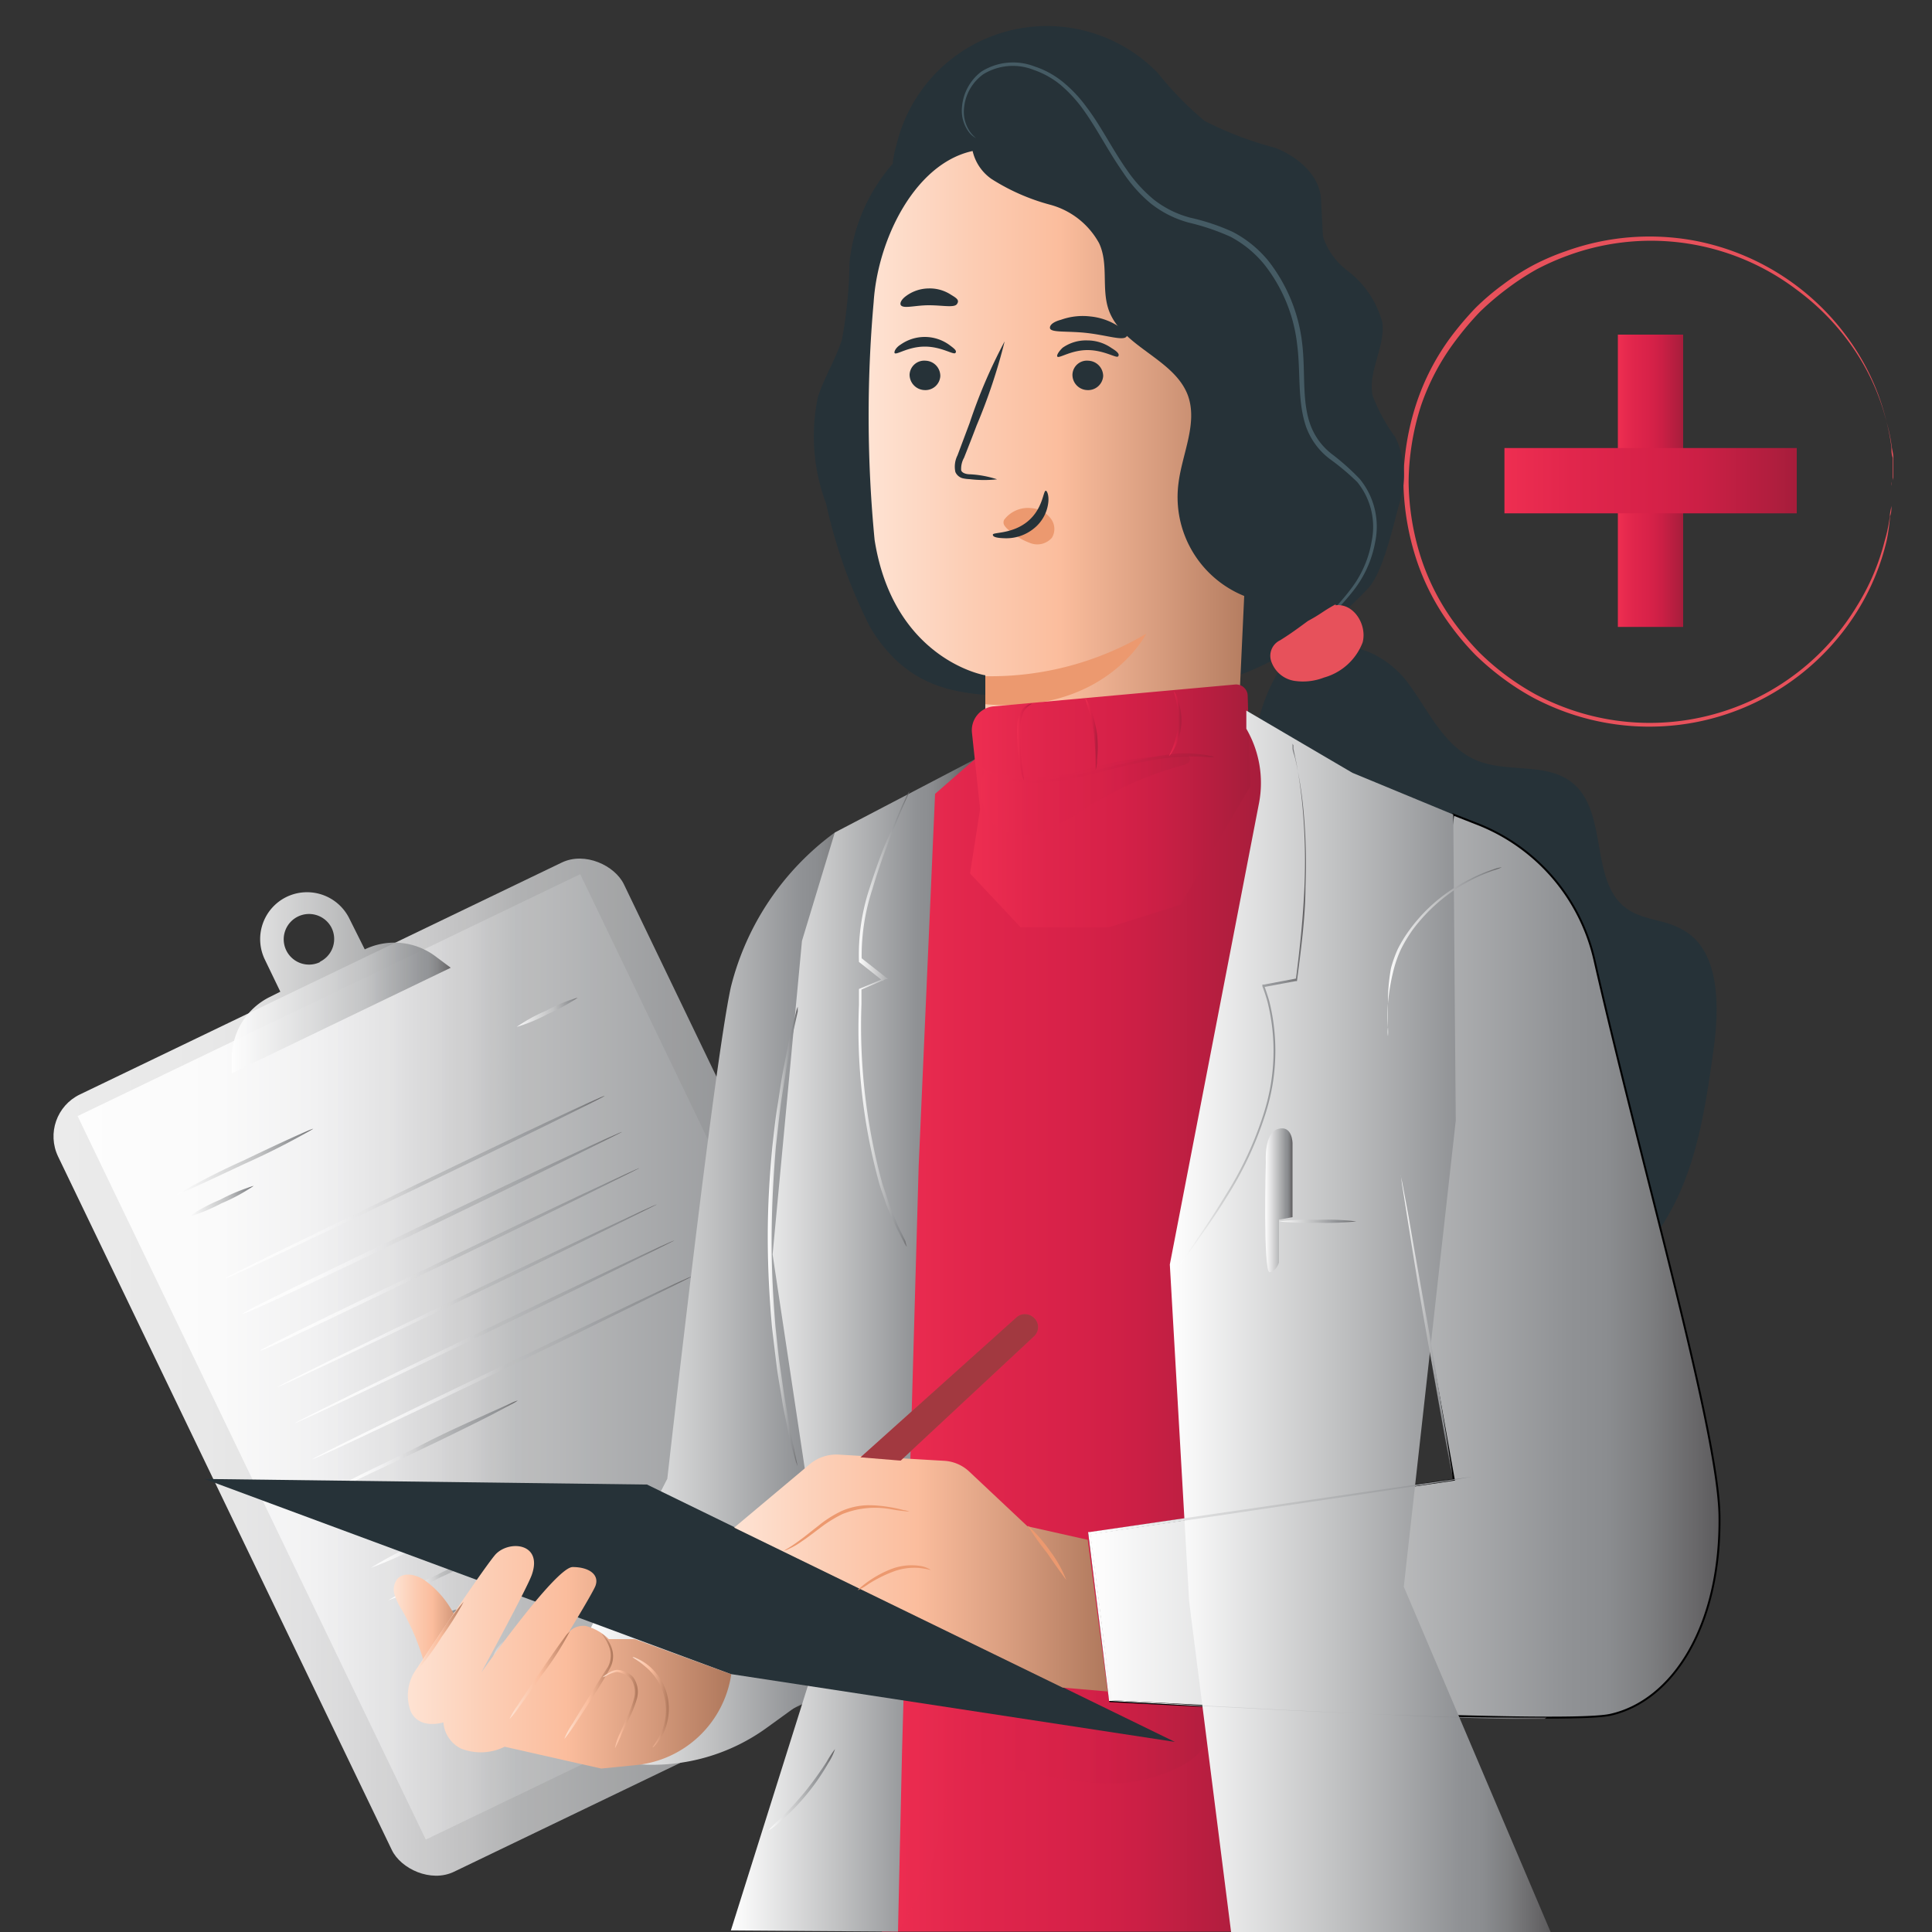 <svg xmlns="http://www.w3.org/2000/svg" xmlns:xlink="http://www.w3.org/1999/xlink" viewBox="0 0 100 100"><rect x="0" y="0" width="100" height="100" fill="#333333" stroke="none"/><defs><linearGradient id="a" x1="2.77" y1="70.77" x2="49.81" y2="70.77" gradientTransform="translate(33.29 -4.4) rotate(25.7)" gradientUnits="userSpaceOnUse"><stop offset="0" stop-color="#fff"/><stop offset="0.17" stop-color="#fcfcfc"/><stop offset="0.28" stop-color="#f3f3f4"/><stop offset="0.37" stop-color="#e4e4e5"/><stop offset="0.46" stop-color="#cfcfd0"/><stop offset="0.51" stop-color="#bfc0c1"/><stop offset="0.86" stop-color="#909295"/><stop offset="0.9" stop-color="#8b8d90"/><stop offset="0.94" stop-color="#7d7e80"/><stop offset="0.98" stop-color="#666567"/><stop offset="0.99" stop-color="#5f5e60"/><stop offset="1" stop-color="#5b595b"/></linearGradient><linearGradient id="b" x1="4.01" y1="70.23" x2="48.05" y2="70.23" gradientTransform="translate(33.04 -4.34) rotate(25.7)" xlink:href="#a"/><linearGradient id="c" x1="11.99" y1="50.86" x2="23.32" y2="50.86" gradientUnits="userSpaceOnUse"><stop offset="0" stop-color="#fff"/><stop offset="0.61" stop-color="#bfc0c1"/><stop offset="0.86" stop-color="#909295"/><stop offset="0.9" stop-color="#8b8d90"/><stop offset="0.94" stop-color="#7d7e80"/><stop offset="0.98" stop-color="#666567"/><stop offset="0.99" stop-color="#5f5e60"/><stop offset="1" stop-color="#5b595b"/></linearGradient><linearGradient id="d" x1="9.15" y1="60.13" x2="16.21" y2="60.13" xlink:href="#c"/><linearGradient id="e" x1="9.73" y1="62.2" x2="13.13" y2="62.2" xlink:href="#c"/><linearGradient id="f" x1="11.66" y1="61.44" x2="31.3" y2="61.44" gradientTransform="matrix(1, 0, 0, 1, 0, 0)" xlink:href="#a"/><linearGradient id="g" x1="12.56" y1="63.32" x2="32.2" y2="63.32" gradientTransform="matrix(1, 0, 0, 1, 0, 0)" xlink:href="#a"/><linearGradient id="h" x1="13.46" y1="65.19" x2="33.1" y2="65.19" gradientTransform="matrix(1, 0, 0, 1, 0, 0)" xlink:href="#a"/><linearGradient id="i" x1="14.37" y1="67.06" x2="34" y2="67.06" gradientTransform="matrix(1, 0, 0, 1, 0, 0)" xlink:href="#a"/><linearGradient id="j" x1="15.27" y1="68.93" x2="34.9" y2="68.93" gradientTransform="matrix(1, 0, 0, 1, 0, 0)" xlink:href="#a"/><linearGradient id="k" x1="16.17" y1="70.8" x2="35.8" y2="70.8" gradientTransform="matrix(1, 0, 0, 1, 0, 0)" xlink:href="#a"/><linearGradient id="l" x1="16.98" y1="74.86" x2="26.8" y2="74.86" gradientTransform="matrix(1, 0, 0, 1, 0, 0)" xlink:href="#a"/><linearGradient id="m" x1="26.75" y1="52.39" x2="29.9" y2="52.39" xlink:href="#c"/><linearGradient id="n" x1="19.2" y1="79.95" x2="24.3" y2="79.95" gradientTransform="matrix(1, 0, 0, 1, 0, 0)" xlink:href="#a"/><linearGradient id="o" x1="20.1" y1="81.59" x2="25.29" y2="81.59" gradientTransform="matrix(1, 0, 0, 1, 0, 0)" xlink:href="#a"/><linearGradient id="p" x1="21.39" y1="83.84" x2="23.77" y2="83.84" gradientTransform="matrix(1, 0, 0, 1, 0, 0)" xlink:href="#a"/><linearGradient id="q" x1="23.17" y1="87.17" x2="29.16" y2="87.17" gradientTransform="matrix(1, 0, 0, 1, 0, 0)" xlink:href="#a"/><linearGradient id="r" x1="83.74" y1="24.88" x2="87.12" y2="24.88" gradientUnits="userSpaceOnUse"><stop offset="0" stop-color="#ee2e51"/><stop offset="0.23" stop-color="#e1264c"/><stop offset="0.52" stop-color="#d62148"/><stop offset="0.67" stop-color="#cb1f45"/><stop offset="0.92" stop-color="#b01e3e"/><stop offset="1" stop-color="#a61d3b"/></linearGradient><linearGradient id="s" x1="77.87" y1="24.88" x2="93" y2="24.88" gradientTransform="translate(110.31 -60.55) rotate(90)" xlink:href="#r"/><linearGradient id="t" x1="44.95" y1="27.28" x2="65.18" y2="27.28" gradientUnits="userSpaceOnUse"><stop offset="0.01" stop-color="#fee2d2"/><stop offset="0.26" stop-color="#fccdb4"/><stop offset="0.49" stop-color="#fbbd9d"/><stop offset="0.75" stop-color="#d69b7d"/><stop offset="1" stop-color="#af785c"/></linearGradient><linearGradient id="u" x1="45.64" y1="68.85" x2="65.52" y2="68.85" xlink:href="#r"/><linearGradient id="v" x1="46.48" y1="93.27" x2="62.67" y2="93.27" xlink:href="#r"/><linearGradient id="w" x1="50.21" y1="41.72" x2="64.72" y2="41.72" xlink:href="#r"/><linearGradient id="x" x1="50.42" y1="39.72" x2="62.87" y2="39.72" xlink:href="#r"/><linearGradient id="y" x1="50.8" y1="41.13" x2="61.61" y2="41.13" xlink:href="#r"/><linearGradient id="z" x1="52.65" y1="38.41" x2="53.41" y2="38.41" xlink:href="#r"/><linearGradient id="aa" x1="56.18" y1="37.98" x2="56.84" y2="37.98" xlink:href="#r"/><linearGradient id="ab" x1="60.51" y1="37.44" x2="61.15" y2="37.44" xlink:href="#r"/><linearGradient id="ac" x1="30.32" y1="67.22" x2="44.95" y2="67.22" gradientUnits="userSpaceOnUse"><stop offset="0" stop-color="#fff"/><stop offset="0.45" stop-color="#bfc0c1"/><stop offset="0.76" stop-color="#909295"/><stop offset="0.82" stop-color="#8b8d90"/><stop offset="0.89" stop-color="#7d7e80"/><stop offset="0.97" stop-color="#666567"/><stop offset="0.99" stop-color="#5f5e60"/><stop offset="1" stop-color="#5b595b"/></linearGradient><linearGradient id="ad" x1="37.83" y1="69.65" x2="50.44" y2="69.65" xlink:href="#ac"/><linearGradient id="ae" x1="44.41" y1="52.77" x2="47.08" y2="52.77" xlink:href="#ac"/><linearGradient id="af" x1="39.77" y1="63.98" x2="41.32" y2="63.98" xlink:href="#ac"/><linearGradient id="ag" x1="39.77" y1="92.64" x2="43.23" y2="92.64" xlink:href="#ac"/><linearGradient id="ah" x1="56.38" y1="65.53" x2="89" y2="65.53" xlink:href="#ac"/><linearGradient id="ai" x1="60.55" y1="68.4" x2="80.26" y2="68.4" xlink:href="#ac"/><linearGradient id="aj" x1="56.3" y1="82.7" x2="80.05" y2="82.7" xlink:href="#ac"/><linearGradient id="ak" x1="72.51" y1="68.67" x2="75.23" y2="68.67" xlink:href="#ac"/><linearGradient id="al" x1="61.07" y1="52.04" x2="67.66" y2="52.04" xlink:href="#ac"/><linearGradient id="am" x1="65.49" y1="62.13" x2="66.9" y2="62.13" xlink:href="#ac"/><linearGradient id="an" x1="66.12" y1="63.22" x2="70.2" y2="63.22" xlink:href="#ac"/><linearGradient id="ao" x1="71.71" y1="49.25" x2="77.73" y2="49.25" xlink:href="#ac"/><linearGradient id="ap" x1="20.38" y1="84.51" x2="24.43" y2="84.51" xlink:href="#t"/><linearGradient id="aq" x1="21.09" y1="85.77" x2="37.83" y2="85.77" xlink:href="#t"/><linearGradient id="ar" x1="26.41" y1="86.71" x2="29.51" y2="86.71" xlink:href="#t"/><linearGradient id="as" x1="29.2" y1="87.25" x2="31.74" y2="87.25" xlink:href="#t"/><linearGradient id="at" x1="31.19" y1="88.47" x2="33.01" y2="88.47" xlink:href="#t"/><linearGradient id="au" x1="32.75" y1="88.09" x2="34.62" y2="88.09" xlink:href="#t"/><linearGradient id="av" x1="21.58" y1="84.67" x2="23.97" y2="84.67" xlink:href="#t"/><linearGradient id="aw" x1="38.03" y1="81.42" x2="57.34" y2="81.42" xlink:href="#t"/></defs><title>medschool</title><g opacity="0.9"><rect x="10.04" y="48.44" width="32.5" height="44.65" rx="2.41" transform="translate(-28.09 18.4) rotate(-25.7)" fill="url(#a)"/></g><g opacity="0.9"><rect x="11.6" y="49.45" width="28.87" height="41.56" transform="translate(-27.88 18.24) rotate(-25.7)" fill="url(#b)"/></g><g opacity="0.9"><path d="M22.58,49.53a3.54,3.54,0,0,0-3.7-.39l-.79-1.58a2.44,2.44,0,0,0-3.25-1.14h0a2.43,2.43,0,0,0-1.13,3.25l.8,1.66-.56.28A3.53,3.53,0,0,0,12,54.72v.83l11.33-5.46Zm-6,.26A1.31,1.31,0,1,1,17.15,48,1.31,1.31,0,0,1,16.54,49.79Z" fill="url(#c)"/></g><path d="M16.21,58.43a38.23,38.23,0,0,1-3.49,1.78c-2,.94-3.54,1.66-3.57,1.62a38.23,38.23,0,0,1,3.49-1.78C14.59,59.11,16.19,58.39,16.21,58.43Z" fill="url(#d)"/><path d="M13.13,61.38a9.35,9.35,0,0,1-1.66.9A9.9,9.9,0,0,1,9.73,63a8.92,8.92,0,0,1,1.66-.9A9.56,9.56,0,0,1,13.13,61.38Z" fill="url(#e)"/><g opacity="0.9"><path d="M31.3,56.72c0,.05-4.36,2.2-9.78,4.81s-9.83,4.69-9.86,4.64S16,64,21.44,61.36,31.27,56.67,31.3,56.72Z" fill="url(#f)"/></g><g opacity="0.9"><path d="M32.2,58.59s-4.36,2.2-9.78,4.81S12.59,68.09,12.56,68s4.36-2.2,9.78-4.81S32.17,58.54,32.2,58.59Z" fill="url(#g)"/></g><g opacity="0.9"><path d="M33.1,60.46s-4.36,2.2-9.78,4.81S13.49,70,13.47,69.91s4.35-2.2,9.77-4.81S33.08,60.42,33.1,60.46Z" fill="url(#h)"/></g><g opacity="0.9"><path d="M34,62.34s-4.36,2.2-9.78,4.8-9.83,4.69-9.85,4.65,4.35-2.2,9.77-4.81S34,62.29,34,62.34Z" fill="url(#i)"/></g><g opacity="0.9"><path d="M34.9,64.21s-4.35,2.2-9.78,4.81-9.83,4.68-9.85,4.64,4.35-2.2,9.77-4.81S34.88,64.16,34.9,64.21Z" fill="url(#j)"/></g><g opacity="0.9"><path d="M35.8,66.08s-4.35,2.2-9.77,4.81-9.84,4.69-9.86,4.64,4.35-2.2,9.78-4.81S35.78,66,35.8,66.08Z" fill="url(#k)"/></g><g opacity="0.9"><path d="M26.8,72.49a2.48,2.48,0,0,1-.37.22l-1,.53c-.88.45-2.1,1.05-3.46,1.7l-3.48,1.65-1.07.48a2.56,2.56,0,0,1-.4.15,2.48,2.48,0,0,1,.37-.22l1-.53c.88-.45,2.1-1,3.46-1.7s2.59-1.23,3.48-1.64l1.07-.48A2.18,2.18,0,0,1,26.8,72.49Z" fill="url(#l)"/></g><g opacity="0.9"><path d="M29.9,51.64a9.22,9.22,0,0,1-1.54.84,8.3,8.3,0,0,1-1.61.67,8.14,8.14,0,0,1,1.53-.84A7.56,7.56,0,0,1,29.9,51.64Z" fill="url(#m)"/></g><g opacity="0.9"><path d="M24.3,78.72A21.52,21.52,0,0,1,21.79,80a23.64,23.64,0,0,1-2.59,1.15,20.63,20.63,0,0,1,2.51-1.32A22.36,22.36,0,0,1,24.3,78.72Z" fill="url(#n)"/></g><g opacity="0.9"><path d="M25.29,80.34a24.28,24.28,0,0,1-2.55,1.33,20.87,20.87,0,0,1-2.64,1.16,24.28,24.28,0,0,1,2.55-1.33A21.61,21.61,0,0,1,25.29,80.34Z" fill="url(#o)"/></g><g opacity="0.9"><path d="M39,71.35a5.45,5.45,0,0,1-1.2.67,4.88,4.88,0,0,1-1.27.51,5.22,5.22,0,0,1,1.19-.67A4.73,4.73,0,0,1,39,71.35Z" fill="#e0e0e0"/></g><g opacity="0.9"><path d="M39.79,72.84a5.17,5.17,0,0,1-1.2.67,4.88,4.88,0,0,1-1.27.51,5.22,5.22,0,0,1,1.19-.67A4.73,4.73,0,0,1,39.79,72.84Z" fill="#e0e0e0"/></g><g opacity="0.9"><path d="M23.77,83.27a5,5,0,0,1-1.15.66,4.72,4.72,0,0,1-1.23.48,4.63,4.63,0,0,1,1.15-.65A4.31,4.31,0,0,1,23.77,83.27Z" fill="url(#p)"/></g><g opacity="0.9"><path d="M40.73,74.58a2.57,2.57,0,0,1-.85.51,2.62,2.62,0,0,1-.93.35s.35-.28.85-.51A2.62,2.62,0,0,1,40.73,74.58Z" fill="#e0e0e0"/></g><g opacity="0.9"><path d="M23.17,88.52l.1-.08.3-.2,1.16-.74,4.16-2.61.08,0,0,.09a2.37,2.37,0,0,1,.05,1.58,1.93,1.93,0,0,1-2.92,1,1.68,1.68,0,0,1-.59-1.75,1.51,1.51,0,0,1,.34-.65A.81.81,0,0,1,26,85a.74.74,0,0,1,.16-.12.28.28,0,0,1,.25,0,.44.44,0,0,1,.14.17,3.1,3.1,0,0,1,.36,1.32,3,3,0,0,1-.2,1.31,2,2,0,0,1-.77,1,1.15,1.15,0,0,1-1.21,0,1.76,1.76,0,0,1-.72-.9,4.29,4.29,0,0,1,0-2l0-.14.09.1a2.81,2.81,0,0,1,.68,1.55,3,3,0,0,1-.12,1.27,2.64,2.64,0,0,1-.36.72l-.13.16-.05.05a3.5,3.5,0,0,0,.47-1,3,3,0,0,0,.09-1.23,2.78,2.78,0,0,0-.68-1.47l.11,0a4,4,0,0,0,0,2,1.61,1.61,0,0,0,.65.81,1,1,0,0,0,1,0,1.85,1.85,0,0,0,.69-.94,3,3,0,0,0-.15-2.48.29.29,0,0,0-.08-.1s0,0-.08,0a.77.77,0,0,0-.23.19,1.36,1.36,0,0,0-.3.57,1.5,1.5,0,0,0,.52,1.55,1.72,1.72,0,0,0,1.6.18,1.78,1.78,0,0,0,1.05-1.13,2.21,2.21,0,0,0,0-1.46L29,85l-4.19,2.55-1.18.71-.32.18Z" fill="url(#q)"/></g><g opacity="0.9"><path d="M41.77,79.49a2.75,2.75,0,0,1-.06.34,1.49,1.49,0,0,1-.17.38.74.74,0,0,1-.45.34.57.57,0,0,1-.34,0,.76.76,0,0,1-.3-.23,6.56,6.56,0,0,1-.4-.69L39.16,78l.16,0-.09,2.66,0,.66v.37L39,81.32c-.48-1-.94-1.95-1.34-2.77h.15a9.38,9.38,0,0,0-.34,2.5c0,.61,0,.95,0,1a.79.79,0,0,1,0-.25,6.72,6.72,0,0,1-.07-.71,9.22,9.22,0,0,1,.28-2.54l.06-.21.09.19,1.37,2.75-.17,0,0-.66c0-.94.07-1.83.11-2.66v-.32l.15.29.87,1.63a7,7,0,0,0,.37.68.49.49,0,0,0,.52.22.9.9,0,0,0,.58-.64C41.72,79.6,41.75,79.49,41.77,79.49Z" fill="#e0e0e0"/></g><g opacity="0.9"><path d="M41.73,78.15s-1.45,1.1-3.3,2.36-3.38,2.24-3.41,2.2,1.45-1.1,3.3-2.36S41.7,78.11,41.73,78.15Z" fill="#e0e0e0"/></g><g opacity="0.9"><path d="M43.54,78.46a27.23,27.23,0,0,1-2.42,2.21,28.55,28.55,0,0,1-2.54,2.06A28.06,28.06,0,0,1,41,80.53,29.92,29.92,0,0,1,43.54,78.46Z" fill="#e0e0e0"/></g><rect x="83.74" y="17.32" width="3.38" height="15.13" fill="url(#r)"/><rect x="83.74" y="17.32" width="3.38" height="15.13" transform="translate(60.55 110.31) rotate(-90)" fill="url(#s)"/><path d="M98,24.92a.58.58,0,0,1,0-.21l0-.59,0-.44c0-.17-.05-.34-.08-.53a8.64,8.64,0,0,0-.27-1.3,11.8,11.8,0,0,0-1.4-3.33A12.59,12.59,0,0,0,93,15a12.48,12.48,0,0,0-11.83-1.78,13,13,0,0,0-1.63.72,13.19,13.19,0,0,0-1.53,1,14.44,14.44,0,0,0-1.41,1.2,15.68,15.68,0,0,0-1.23,1.45A12.08,12.08,0,0,0,73.55,21a13.27,13.27,0,0,0-.64,3.94,13.25,13.25,0,0,0,.64,3.93,12,12,0,0,0,1.78,3.44,14.46,14.46,0,0,0,1.23,1.45,13.18,13.18,0,0,0,2.94,2.19,13,13,0,0,0,1.63.72,12.53,12.53,0,0,0,15-5.33A11.85,11.85,0,0,0,97.55,28a8.3,8.3,0,0,0,.27-1.29c0-.19.06-.37.08-.53l0-.44,0-.6a.55.55,0,0,1,0-.2v.2l0,.6v.45c0,.16,0,.34-.07.53A10.19,10.19,0,0,1,97.65,28a12.15,12.15,0,0,1-1.37,3.39,12.69,12.69,0,0,1-8.55,6,12.76,12.76,0,0,1-6.68-.53,13.5,13.5,0,0,1-1.66-.73,13,13,0,0,1-1.57-1,13.89,13.89,0,0,1-1.45-1.23,13.65,13.65,0,0,1-1.25-1.47,12.2,12.2,0,0,1-1.82-3.51,13.54,13.54,0,0,1-.66-4,13.43,13.43,0,0,1,.66-4,12.2,12.2,0,0,1,1.82-3.51,16.38,16.38,0,0,1,1.26-1.48,12.73,12.73,0,0,1,1.44-1.22,11.88,11.88,0,0,1,1.57-1A12.14,12.14,0,0,1,81.05,13a12.77,12.77,0,0,1,6.68-.54,12.74,12.74,0,0,1,8.55,6,12,12,0,0,1,1.37,3.39,9.88,9.88,0,0,1,.25,1.31c0,.19,0,.37.07.53v.44l0,.6Z" fill="#e7515b"/><path d="M68.38,10.44c0-1.31-1.17-2.32-2.38-2.79a18,18,0,0,1-3.65-1.39,17.22,17.22,0,0,1-2.42-2.48A8,8,0,0,0,46.41,7.47a5.29,5.29,0,0,0,1.32,5.29c1.7,1.44,4.22,1.12,6.4.67s4.65-.88,6.47.4A9.3,9.3,0,0,1,63,17a5.75,5.75,0,0,0,2.79,2.78c1.26.44,3-.32,3-1.66" fill="#263238"/><path d="M68.29,11.16A3.65,3.65,0,0,0,69.73,14a5,5,0,0,1,1.82,2.69c.16,1.28-.77,2.54-.5,3.8a9.14,9.14,0,0,0,1.17,2.14A4.51,4.51,0,0,1,72.45,26c-.32,1.11-.84,3.57-1.61,4.42a17.72,17.72,0,0,1-8.58,5.13,33.53,33.53,0,0,1-9.49.52c-2.59-.16-5.58,0-7.74-3.62a26.78,26.78,0,0,1-2.27-6.38,9.89,9.89,0,0,1-.43-5.5c.31-1,.94-2,1.25-3a23.54,23.54,0,0,0,.39-4A9.27,9.27,0,0,1,57.15,6.2" fill="#263238"/><path d="M45.22,15.64c.24-3.72,2.72-8.29,6.43-7.89l11.58,3a2.17,2.17,0,0,1,2,2.22l-1.3,28,.08,0s-2.64,7.88-10.3,5.47c-1.52-.48-2.21-2.14-2.51-3.85h-.08c0-.2,0-.39,0-.58A18.69,18.69,0,0,1,51,38.11h0c0-2.26,0-3.18,0-3.16s-4.75-.8-5.73-7A66.7,66.7,0,0,1,45.22,15.64Z" fill="url(#t)"/><path d="M47.08,19.38a.8.8,0,0,0,.77.81.77.77,0,0,0,.82-.72.79.79,0,0,0-.76-.8A.76.76,0,0,0,47.08,19.38Z" fill="#263238"/><path d="M46.31,18.28c.1.1.7-.34,1.56-.34s1.48.44,1.58.33-.06-.23-.33-.43a2.17,2.17,0,0,0-2.51,0C46.35,18,46.26,18.23,46.31,18.28Z" fill="#263238"/><path d="M55.51,19.38a.79.79,0,0,0,.76.81.78.78,0,0,0,.83-.72.8.8,0,0,0-.77-.8A.75.75,0,0,0,55.51,19.38Z" fill="#263238"/><path d="M54.73,18.46c.1.1.71-.34,1.56-.34s1.49.43,1.58.33,0-.23-.33-.43a2.19,2.19,0,0,0-1.26-.4A2.1,2.1,0,0,0,55,18C54.77,18.22,54.68,18.41,54.73,18.46Z" fill="#263238"/><path d="M51.61,24.81a5.36,5.36,0,0,0-1.39-.26c-.22,0-.43-.07-.47-.21a1.18,1.18,0,0,1,.15-.65c.21-.53.43-1.09.65-1.67A29.42,29.42,0,0,0,52,17.67a27.19,27.19,0,0,0-1.81,4.22l-.63,1.68a1.3,1.3,0,0,0-.11.86.57.57,0,0,0,.36.32,1.8,1.8,0,0,0,.37.05A6.27,6.27,0,0,0,51.61,24.81Z" fill="#263238"/><path d="M51,35a15.81,15.81,0,0,0,8.33-2.2S57.22,37,51,36.45Z" fill="#ec996f"/><path d="M52,26.87a1.55,1.55,0,0,1,1.38-.57,1.38,1.38,0,0,1,1,.53.88.88,0,0,1,.07,1,1,1,0,0,1-1.12.28,3.36,3.36,0,0,1-1.1-.66,1,1,0,0,1-.24-.25.29.29,0,0,1,0-.32" fill="#ec996f"/><path d="M54.13,25.4c-.14,0-.14.93-.94,1.59s-1.79.55-1.8.68.22.18.64.19a2.26,2.26,0,0,0,1.5-.52A2,2,0,0,0,54.26,26C54.3,25.63,54.19,25.4,54.13,25.4Z" fill="#263238"/><path d="M54.35,17c.08.23.94.12,1.95.24s1.81.4,2,.19-.08-.32-.41-.54a3.24,3.24,0,0,0-1.45-.51,3.34,3.34,0,0,0-1.52.17C54.5,16.66,54.31,16.84,54.35,17Z" fill="#263238"/><path d="M46.63,15.8c.15.19.74,0,1.45,0s1.31.14,1.45-.06,0-.3-.3-.48a2,2,0,0,0-1.17-.33,2,2,0,0,0-1.16.39C46.65,15.5,46.56,15.7,46.63,15.8Z" fill="#263238"/><path d="M67.57,31.14A5.52,5.52,0,0,1,61,25c.19-1.52,1-3.08.49-4.52-.7-1.91-3.38-2.5-4.09-4.4-.41-1.11,0-2.4-.51-3.49a4.1,4.1,0,0,0-2.56-2,10.87,10.87,0,0,1-3-1.32,2.42,2.42,0,0,1-.86-2.93A59.33,59.33,0,0,1,64,9.7a5.24,5.24,0,0,1,2.67,1.73,5.41,5.41,0,0,1,.55,3.33l-.78,16.73" fill="#263238"/><path d="M67.18,33.27s0,0,.1-.06l.28-.21c.24-.19.59-.47,1-.85a11.69,11.69,0,0,0,1.46-1.54,5.72,5.72,0,0,0,1.16-2.56,3.89,3.89,0,0,0-.8-3.26A12.31,12.31,0,0,0,69,23.55,3.38,3.38,0,0,1,67.83,22c-.46-1.26-.25-2.73-.43-4.23a8.47,8.47,0,0,0-1.76-4.28A5.9,5.9,0,0,0,63.8,12a11,11,0,0,0-2.18-.73,5.21,5.21,0,0,1-1.9-.94A7.44,7.44,0,0,1,58.33,8.8c-.78-1.11-1.35-2.29-2.1-3.27A6.9,6.9,0,0,0,55,4.23a4.59,4.59,0,0,0-1.45-.79,3.08,3.08,0,0,0-2.76.27,2.56,2.56,0,0,0-1,1.86,1.84,1.84,0,0,0,.37,1.28,1.06,1.06,0,0,0,.26.24l.1.07s0,0-.09-.09a1.52,1.52,0,0,1-.22-.25,1.81,1.81,0,0,1-.31-1.24,2.41,2.41,0,0,1,1-1.74,2.92,2.92,0,0,1,2.61-.22,4.52,4.52,0,0,1,1.38.77,7.14,7.14,0,0,1,1.17,1.27c.72,1,1.29,2.15,2.08,3.28a7.34,7.34,0,0,0,1.42,1.59,5.44,5.44,0,0,0,2,1,11.76,11.76,0,0,1,2.12.72,5.66,5.66,0,0,1,1.76,1.44,8.15,8.15,0,0,1,1.7,4.14c.19,1.45,0,2.93.47,4.28a3.64,3.64,0,0,0,1.21,1.64,12.41,12.41,0,0,1,1.43,1.2A3.67,3.67,0,0,1,71,28a5.57,5.57,0,0,1-1.09,2.5,11.82,11.82,0,0,1-1.41,1.55l-1,.89Z" fill="#455b64"/><path d="M68.32,34.05c1.27-1.24,3.45-.17,4.52,1.25s1.84,3.24,3.46,4,3.74.1,5.11,1.24c1.88,1.56.82,5.18,2.86,6.54.81.54,1.87.52,2.74,1,2,1,2,3.92,1.69,6.19-.44,3.18-.92,6.48-2.68,9.17s-5.17,4.58-8.21,3.54-4.43-4.15-5.61-7L67.26,48.08A27.65,27.65,0,0,1,65,41a9.3,9.3,0,0,1,1.67-7" fill="#263238"/><path d="M69.13,31.33c.93-.12,1.64,1,1.4,1.92a3,3,0,0,1-2,1.82,3,3,0,0,1-1.54.17,1.51,1.51,0,0,1-1.16-.93.89.89,0,0,1,.43-1.17c.61-.38,1-.68,1.44-1,.74-.4.7-.46,1.43-.86" fill="#e7515b"/><polygon points="47.79 41.32 51.39 38.59 64.97 37.72 65.52 39.54 61.1 67.1 64.58 99.98 45.64 99.98 47.79 41.32" fill="url(#u)"/><g opacity="0.3"><path d="M62.33,88.31a3.18,3.18,0,0,0-1.78-1.11c-4.54-.1-9.17-.55-13.7-.65L46.48,100a16.86,16.86,0,0,0,2.4-6.08c.13-1,.29-2.09,1.16-2.5a2.57,2.57,0,0,1,1.6,0,39.07,39.07,0,0,0,4.93.85,8,8,0,0,0,4.81-1,3,3,0,0,0,1.15-1.24A1.55,1.55,0,0,0,62.33,88.31Z" fill="url(#v)"/></g><path d="M50.73,41.88l-.42-3.94a1.24,1.24,0,0,1,1.13-1.38l12.49-1.13a.6.6,0,0,1,.65.57l.14,4.69L61.1,46.83,57.38,48H52.83l-2.62-2.79Z" fill="url(#w)"/><path d="M62.87,39.18a2.32,2.32,0,0,1-.5,0,9.48,9.48,0,0,0-1.36,0,13.19,13.19,0,0,0-2,.29c-.75.15-1.56.37-2.42.58a15.8,15.8,0,0,1-2.46.44,6.26,6.26,0,0,1-2-.14,4.09,4.09,0,0,1-1.27-.53,2,2,0,0,1-.31-.22q-.09-.08-.09-.09s.15.1.43.26a4.77,4.77,0,0,0,1.27.48,6.7,6.7,0,0,0,2,.1,17.16,17.16,0,0,0,2.44-.45c.85-.21,1.67-.42,2.42-.57A11.75,11.75,0,0,1,61,39a7.41,7.41,0,0,1,1.37.07l.37.07Z" fill="url(#x)"/><g opacity="0.3"><path d="M51,39.8a2.72,2.72,0,0,0,.34,2.77,2.43,2.43,0,0,0,2.22.56,7.13,7.13,0,0,0,2.18-1,18.81,18.81,0,0,1,5.42-2.51.73.73,0,0,0,.35-.15.23.23,0,0,0,0-.34.38.38,0,0,0-.16,0,16.4,16.4,0,0,0-5.14.7,9.27,9.27,0,0,1-5.14.06" fill="url(#y)"/></g><path d="M53.41,36.43a1.11,1.11,0,0,0-.43.41,3.06,3.06,0,0,0-.17,1.44c0,1.16.23,2.1.18,2.1a2.09,2.09,0,0,1-.17-.6,9.18,9.18,0,0,1-.16-1.5,7.57,7.57,0,0,1,0-.83,1.48,1.48,0,0,1,.22-.67.8.8,0,0,1,.35-.31C53.35,36.42,53.41,36.42,53.41,36.43Z" fill="url(#z)"/><path d="M56.71,39.86A16.6,16.6,0,0,0,56.62,38c-.14-1.05-.49-1.84-.44-1.86a1.54,1.54,0,0,1,.26.51,7.06,7.06,0,0,1,.34,1.33,6.56,6.56,0,0,1,0,1.37A1.51,1.51,0,0,1,56.71,39.86Z" fill="url(#aa)"/><path d="M60.74,35.76a1.3,1.3,0,0,1,.24.47,3.42,3.42,0,0,1,.16,1.25,3.07,3.07,0,0,1-.33,1.21c-.15.29-.28.44-.3.43A4.84,4.84,0,0,0,61,37.47,5.17,5.17,0,0,0,60.74,35.76Z" fill="url(#ab)"/><path d="M43.21,43.09a14.15,14.15,0,0,0-5.38,8c-.88,4-3.29,25.45-3.29,25.45l-4.22,8.22,2.76,6.56h0a10.06,10.06,0,0,0,6.62-1.9l1.85-1.34L45,83Z" fill="url(#ac)"/><polygon points="50.44 39.31 43.21 43.09 41.51 48.7 39.99 64.93 42.85 83.97 37.83 99.92 46.48 99.98 46.69 90.63 47.55 60.37 48.4 41.09 50.44 39.31" fill="url(#ad)"/><path d="M46.94,64.54a1.33,1.33,0,0,1-.14-.22l-.35-.67c-.15-.29-.3-.66-.49-1.09-.09-.21-.16-.45-.25-.7s-.18-.51-.25-.79a30.15,30.15,0,0,1-1-9.06c0-.27,0-.55,0-.82v0l0,0,1.26-.53,0,.13-1.26-1,0,0v0A11,11,0,0,1,45,46c.32-1,.67-2,1-2.71s.57-1.34.76-1.73l.22-.46.09-.15s0,.06-.06.17l-.2.46c-.18.4-.43,1-.72,1.74s-.63,1.67-.94,2.72a11,11,0,0,0-.55,3.56l0,0,1.27,1,.1.08-.12,0-1.26.54,0-.07c0,.27,0,.54,0,.82a30.79,30.79,0,0,0,1,9,8.14,8.14,0,0,0,.25.79c.08.25.15.49.23.7.18.43.32.8.46,1.1l.33.67C46.91,64.46,46.94,64.54,46.94,64.54Z" fill="url(#ae)"/><path d="M41.27,75.91s0-.08-.07-.23L41,75c-.07-.3-.16-.66-.24-1.09s-.2-.9-.28-1.44-.2-1.13-.28-1.77-.16-1.31-.24-2c-.13-1.44-.22-3-.22-4.69s.1-3.25.24-4.69c.08-.71.15-1.4.25-2s.18-1.23.28-1.76.2-1,.28-1.45.18-.78.25-1.08l.17-.68a1.29,1.29,0,0,1,.08-.24s0,.09,0,.25l-.15.68c-.07.3-.14.66-.22,1.09s-.18.91-.26,1.45-.19,1.12-.27,1.76-.15,1.31-.23,2c-.12,1.43-.21,3-.22,4.67s.08,3.24.2,4.68c.08.71.14,1.39.23,2s.17,1.22.26,1.76.18,1,.25,1.44.15.8.22,1.09l.14.69A1.12,1.12,0,0,1,41.27,75.91Z" fill="url(#af)"/><path d="M43.22,90.53a3,3,0,0,1-.35.73,11.56,11.56,0,0,1-2.46,3,3.36,3.36,0,0,1-.64.49,4.8,4.8,0,0,1,.57-.57,18.34,18.34,0,0,0,1.31-1.42,18,18,0,0,0,1.13-1.56A6.21,6.21,0,0,1,43.22,90.53Z" fill="url(#ag)"/><path d="M76.42,42.63a9.92,9.92,0,0,1,6.11,7.07C84.89,60.12,88.93,74,89,78.45c.08,5.69-2.41,9.59-5.66,10.31-2.57.56-25.87-.71-25.87-.71l-1.09-8.68,18.87-2.78L72.66,62.16l2.56-20Z" stroke="#000" stroke-miterlimit="10" stroke-width="0.1" fill="url(#ah)"/><path d="M75.22,42.16,70,40l-5.49-3.22,0,.94h0a5.57,5.57,0,0,1,.66,3.83L60.55,65.45l1,17.44L63.72,100H80.26l-7.6-17.87L75.35,58Z" fill="url(#ai)"/><path d="M80.05,88.9l-.11,0-.33,0c-.3,0-.73,0-1.29,0-1.12,0-2.75,0-4.78-.09-4.06-.13-9.7-.4-16.07-.77H57.4v-.06c-.13-1-.26-2.13-.4-3.23-.24-1.88-.46-3.7-.68-5.45V79.3h.07L70.78,77.2,75,76.6l1.13-.16.3,0h.1l-.1,0-.29,0L75,76.65l-4.22.65-14.4,2.14.07-.08q.33,2.63.68,5.45L57.55,88,57.48,88c6.37.38,12,.67,16.06.83,2,.08,3.66.13,4.78.14.56,0,1,0,1.29,0l.33,0Z" fill="url(#aj)"/><path d="M72.51,60.7s0,0,0,.16l.09.46c.08.43.19,1,.32,1.71.25,1.46.6,3.44,1,5.63s.69,4.18.94,5.64c.11.71.2,1.29.27,1.72l.06.46c0,.11,0,.17,0,.17a1.47,1.47,0,0,1,0-.16L75.09,76l-.32-1.71c-.26-1.44-.61-3.43-1-5.63s-.7-4.2-.93-5.65c-.11-.7-.2-1.28-.27-1.71l-.06-.47C72.51,60.75,72.51,60.7,72.51,60.7Z" fill="url(#ak)"/><path d="M66.9,38.49s0,0,0,.06l0,.17c0,.16.11.39.17.68a20.76,20.76,0,0,1,.4,2.57,30,30,0,0,1,.1,3.92c0,1.49-.21,3.14-.44,4.89v0h-.06l-1.7.32.06-.11c.09.27.19.55.27.84a10.65,10.65,0,0,1-.19,5.79,18.24,18.24,0,0,1-2,4.31c-.71,1.16-1.35,2-1.79,2.66l-.52.7-.14.18,0,.06a.28.28,0,0,1,0-.07l.12-.19.5-.72c.42-.62,1.05-1.52,1.75-2.68a18.18,18.18,0,0,0,2-4.3,10.52,10.52,0,0,0,.18-5.7c-.08-.29-.17-.56-.27-.82l0-.09h.09l1.7-.32-.06.07c.23-1.75.39-3.39.45-4.87A30.57,30.57,0,0,0,67.44,42a25.19,25.19,0,0,0-.35-2.57c-.06-.29-.11-.52-.14-.68l0-.18A.28.28,0,0,1,66.9,38.49Z" fill="url(#al)"/><path d="M66.9,63V59.17s0-.94-.74-.74-.64,1.68-.64,1.68-.15,5.79.2,5.74.48-.5.48-.5V63.13Z" fill="url(#am)"/><path d="M70.2,63.22a14.75,14.75,0,0,1-2,.07,14.63,14.63,0,0,1-2-.07,12.24,12.24,0,0,1,2-.08A12.34,12.34,0,0,1,70.2,63.22Z" fill="url(#an)"/><path d="M77.73,44.89a3.29,3.29,0,0,1-.42.16,9.4,9.4,0,0,0-1.14.49,8.92,8.92,0,0,0-3.06,2.6,7.81,7.81,0,0,0-.6,1,6.13,6.13,0,0,0-.36,1,10.8,10.8,0,0,0-.31,1.8c0,.52,0,1,0,1.24a3.16,3.16,0,0,1,0,.45,1.66,1.66,0,0,1,0-.45,10.06,10.06,0,0,1,0-1.24A9.73,9.73,0,0,1,72,50.1a6.43,6.43,0,0,1,.36-1,7.22,7.22,0,0,1,.62-1,8.5,8.5,0,0,1,3.13-2.61A7.53,7.53,0,0,1,77.29,45,2,2,0,0,1,77.73,44.89Z" fill="url(#ao)"/><polygon points="10.58 76.55 37.83 86.65 60.81 90.16 33.49 76.84 10.58 76.55" fill="#263238"/><path d="M22.24,87.44a11.52,11.52,0,0,0-1.45-4.13,3.28,3.28,0,0,1-.37-.78.89.89,0,0,1,.15-.81c.35-.38,1-.21,1.42.08a5,5,0,0,1,1.84,2.56,15.34,15.34,0,0,1,.6,3.16" fill="url(#ap)"/><path d="M32.86,84.84H31.51a2.63,2.63,0,0,0-1.19-.68,1,1,0,0,0-.9.35c.61-1,1.26-2.1,1.39-2.4.24-.58-.29-1-1.17-1s-4.73,5.46-4.73,5.46,2.39-4.39,2.62-5.07c.58-1.67-1.25-1.8-1.92-1-.82,1-4.17,6.06-4.17,6.06a2.35,2.35,0,0,0-.19,2c.44,1,1.7.59,1.7.59a1.65,1.65,0,0,0,.9,1.35,2.77,2.77,0,0,0,2.27-.09l5,1.13,1.81-.18a5.54,5.54,0,0,0,4.92-4.7h0Z" fill="url(#aq)"/><path d="M29.5,84.43A15.28,15.28,0,0,1,28,86.76c-.43.63-.83,1.19-1.13,1.59a4.78,4.78,0,0,1-.5.63,4.22,4.22,0,0,1,.41-.69c.27-.42.66-1,1.09-1.62s.82-1.19,1.11-1.59l.35-.48Z" fill="url(#ar)"/><path d="M29.21,90a4.27,4.27,0,0,1,.44-.81c.29-.49.71-1.16,1.17-1.9.23-.37.46-.73.64-1a1.25,1.25,0,0,0,.11-.93,2.39,2.39,0,0,0-.43-.79s.08,0,.19.16a1.63,1.63,0,0,1,.34.6,1.28,1.28,0,0,1-.09,1c-.18.34-.39.7-.62,1.07-.47.74-.9,1.4-1.22,1.88S29.22,90,29.21,90Z" fill="url(#as)"/><path d="M31.83,90.49a2.94,2.94,0,0,1,.26-.78l.36-.81a6.26,6.26,0,0,0,.37-1,1.22,1.22,0,0,0-.16-1,.9.9,0,0,0-.36-.25,1.18,1.18,0,0,0-.37-.11,1.61,1.61,0,0,0-.54.19.59.59,0,0,1-.2.08s0,0,.17-.13l.23-.14a.91.91,0,0,1,.34-.11,1.07,1.07,0,0,1,.42.1,1,1,0,0,1,.42.28,1.31,1.31,0,0,1,.2,1.1,6.15,6.15,0,0,1-.39,1c-.14.3-.28.57-.39.8A7.22,7.22,0,0,1,31.83,90.49Z" fill="url(#at)"/><path d="M32.75,85.77s.08,0,.21.07a2.53,2.53,0,0,1,.52.3,2.87,2.87,0,0,1,1.07,1.66,3,3,0,0,1-.26,2,2.63,2.63,0,0,1-.35.5c-.09.1-.15.15-.16.14a6.25,6.25,0,0,0,.41-.69,2.9,2.9,0,0,0-.78-3.48C33,85.91,32.73,85.8,32.75,85.77Z" fill="url(#au)"/><path d="M24,82.91a15.77,15.77,0,0,1-1.13,1.8,13,13,0,0,1-1.26,1.72,15.77,15.77,0,0,1,1.13-1.8A13,13,0,0,1,24,82.91Z" fill="url(#av)"/><path d="M56.3,79.7,53.18,79l-3-2.82a2.06,2.06,0,0,0-1.33-.57l-5.45-.32a2.13,2.13,0,0,0-1.49.5L38,79.07l17,8.28,2.33.2Z" fill="url(#aw)"/><path d="M47.07,78.24a9.65,9.65,0,0,1-1-.13,4.52,4.52,0,0,0-2.47.26,6.66,6.66,0,0,0-1.17.73c-.35.26-.65.5-.93.68a3.69,3.69,0,0,1-.67.39.83.83,0,0,1-.27.1s.36-.19.88-.58c.26-.19.56-.44.9-.7a5.89,5.89,0,0,1,1.2-.77,3.57,3.57,0,0,1,1.39-.31A6.59,6.59,0,0,1,46,78a6.86,6.86,0,0,1,.76.16A1.08,1.08,0,0,1,47.07,78.24Z" fill="#ec996f"/><path d="M48.19,81.27s-.23-.07-.59-.11a3.11,3.11,0,0,0-1.4.2,6.84,6.84,0,0,0-1.28.65,2.51,2.51,0,0,1-.53.3s.16-.17.46-.39a5.6,5.6,0,0,1,1.29-.71,2.94,2.94,0,0,1,1.47-.16A1.31,1.31,0,0,1,48.19,81.27Z" fill="#ec996f"/><path d="M55.19,81.78s-.47-.63-1-1.41a14.24,14.24,0,0,1-1-1.41,7.47,7.47,0,0,1,1.16,1.32A6.18,6.18,0,0,1,55.19,81.78Z" fill="#ec996f"/><path d="M46.62,75.6l6.9-6.43a.65.65,0,0,0-.05-1h0a.66.66,0,0,0-.84,0l-8.09,7.26" fill="#e7515b"/><g opacity="0.3"><path d="M46.62,75.6l6.9-6.43a.65.65,0,0,0-.05-1h0a.66.66,0,0,0-.84,0l-8.09,7.26"/></g></svg>